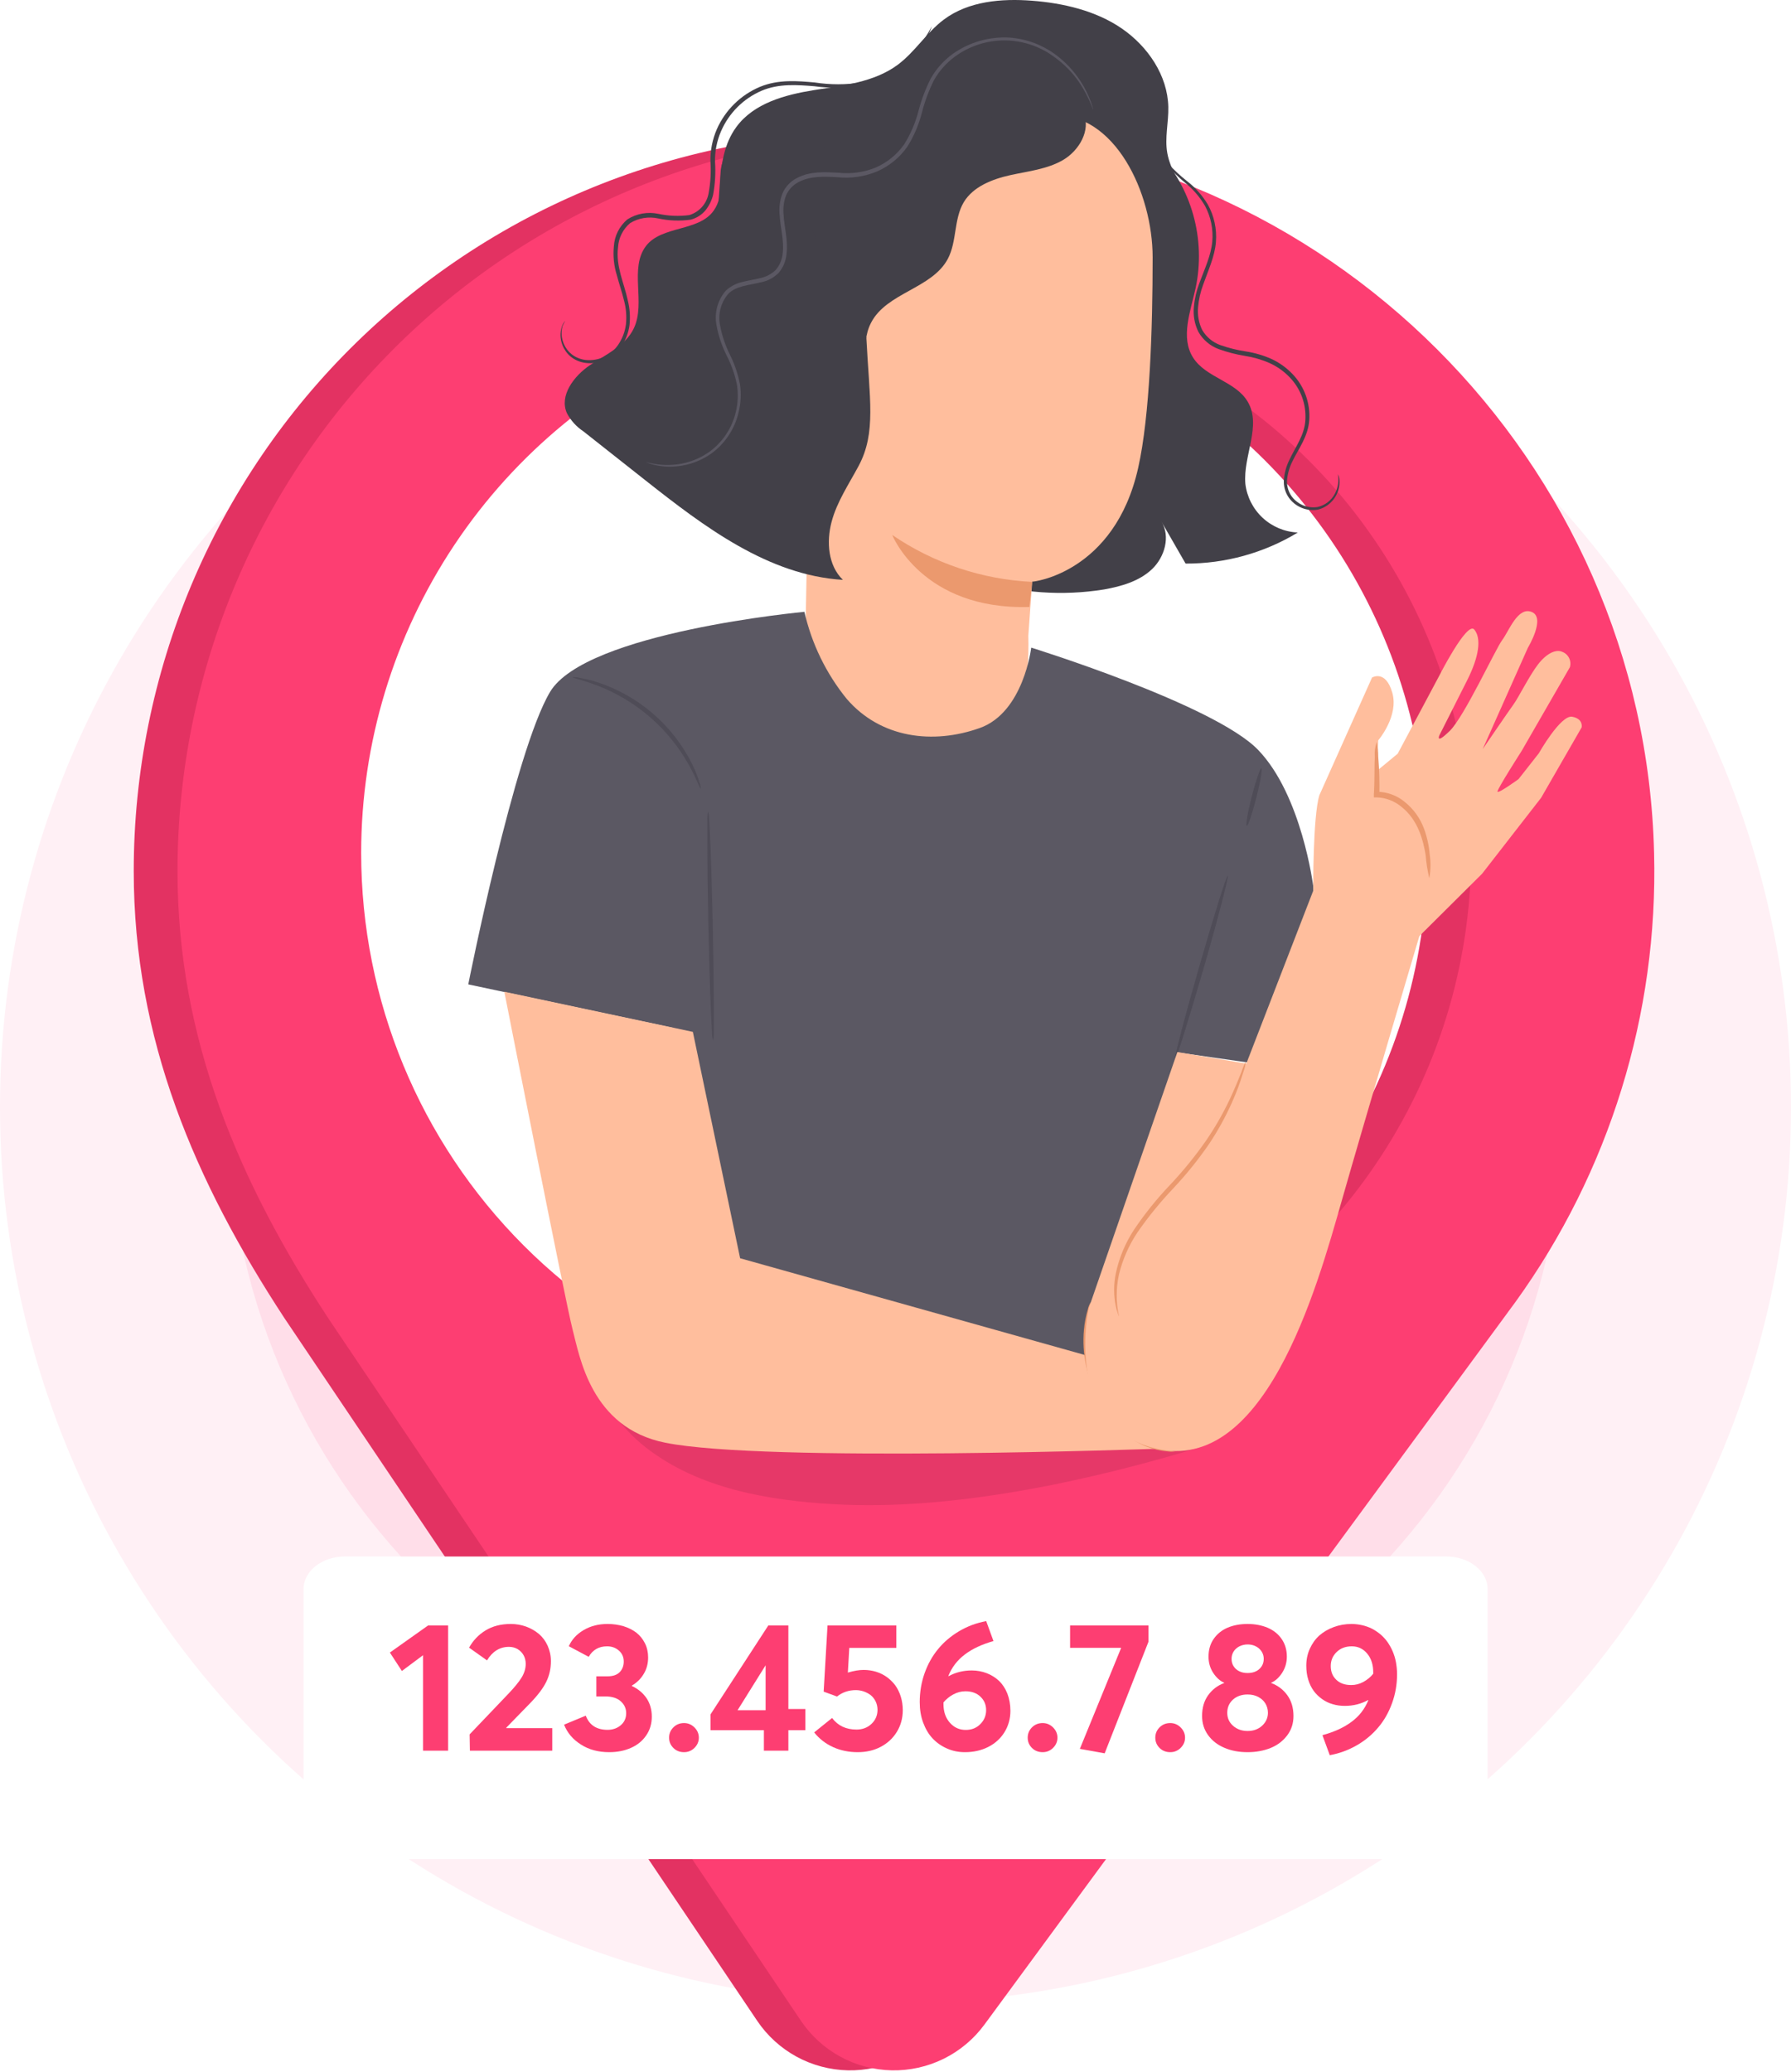 <svg width="441" height="510" viewBox="0 0 441 510" fill="none" xmlns="http://www.w3.org/2000/svg">
<circle cx="220.5" cy="272.5" r="220.5" fill="#FFF0F5"/>
<path d="M385 272.5C385 363.351 311.351 437 220.5 437C129.649 437 56 363.351 56 272.5C56 181.649 129.649 108 220.5 108C311.351 108 385 181.649 385 272.5Z" fill="#FFDEE9"/>
<circle cx="220" cy="219" r="152" fill="white"/>
<path d="M219.121 32.683C315.557 34.928 394.219 113.54 396.514 209.977C397.529 249.563 385.526 288.39 362.346 320.496L360.566 322.907L360.317 323.256L231.624 498.305C228.998 501.876 225.552 504.763 221.577 506.722C217.601 508.681 213.213 509.655 208.782 509.562C204.351 509.469 200.007 508.312 196.117 506.188C192.227 504.064 188.906 501.035 186.432 497.358L70.043 324.437C48.029 290.85 32.931 255.767 32.931 214.399C32.931 190.157 37.78 166.159 47.193 143.819C56.606 121.478 70.392 101.247 87.742 84.314C105.091 67.382 125.652 54.091 148.214 45.224C170.777 36.357 194.885 32.093 219.121 32.683ZM214.798 346.584C241.827 346.587 268.249 338.575 290.725 323.561C313.2 308.547 330.718 287.205 341.064 262.235C351.41 237.264 354.119 209.786 348.848 183.276C343.577 156.766 330.563 132.415 311.451 113.301C292.34 94.188 267.99 81.171 241.481 75.897C214.971 70.622 187.493 73.328 162.522 83.67C137.55 94.013 116.206 111.529 101.189 134.002C86.172 156.476 78.157 182.898 78.157 209.927C78.157 246.168 92.552 280.924 118.177 306.552C143.802 332.18 178.557 346.58 214.798 346.584Z" fill="#E33262"/>
<path d="M229.895 32.683C326.331 34.928 404.994 113.54 407.288 209.977C408.303 249.563 396.3 288.39 373.12 320.496L371.341 322.907L371.091 323.256L242.398 498.305C239.773 501.876 236.327 504.763 232.351 506.722C228.376 508.681 223.987 509.655 219.556 509.562C215.125 509.469 210.781 508.312 206.892 506.188C203.002 504.064 199.68 501.035 197.206 497.358L80.817 324.437C58.803 290.85 43.706 255.767 43.706 214.399C43.705 190.157 48.554 166.159 57.967 143.819C67.38 121.478 81.167 101.247 98.516 84.314C115.865 67.382 136.426 54.091 158.989 45.224C181.551 36.357 205.66 32.093 229.895 32.683ZM225.572 346.584C252.601 346.587 279.024 338.575 301.499 323.561C323.974 308.547 341.493 287.205 351.839 262.235C362.184 237.264 364.893 209.786 359.622 183.276C354.351 156.766 341.337 132.415 322.226 113.301C303.114 94.188 278.764 81.171 252.255 75.897C225.746 70.622 198.268 73.328 173.296 83.67C148.324 94.013 126.98 111.529 111.963 134.002C96.946 156.476 88.931 182.898 88.931 209.927C88.931 246.168 103.327 280.924 128.951 306.552C154.576 332.18 189.331 346.58 225.572 346.584Z" fill="#FD3E72"/>
<g opacity="0.3">
<path opacity="0.3" d="M146.959 312.997C149.154 315.475 293.659 353.634 295.838 356.111C268.137 364.558 234.318 371.907 205.353 370.227C189.042 369.296 172.099 366.387 159.13 356.344C146.161 346.301 139.111 327.33 146.959 312.997Z" fill="black"/>
</g>
<path d="M284.963 37.222C289.133 41.655 292.169 47.031 293.814 52.89C295.458 58.75 295.662 64.92 294.408 70.875C293.144 76.628 290.617 83.046 293.776 88.018C296.935 92.989 304.284 93.837 307.227 98.875C310.719 104.778 306.063 112.177 306.645 119.06C307.021 122.27 308.528 125.241 310.895 127.44C313.263 129.64 316.336 130.925 319.564 131.065C311.232 136.109 301.67 138.755 291.93 138.713C289.935 135.255 287.945 131.797 285.961 128.338C288.256 132.013 286.792 137.117 283.65 140.093C280.507 143.07 276.118 144.317 271.845 145.082C261.594 146.728 251.101 145.981 241.186 142.897C231.272 139.814 222.206 134.478 214.698 127.307" fill="#424048"/>
<path d="M168.375 73.303C170.453 69.046 173.479 65.255 175.026 60.799C178.517 51.239 175.275 39.45 181.311 31.253C185.601 25.4 193.282 23.322 200.448 22.175C207.615 21.027 215.213 20.262 221.033 15.956C225.306 12.78 228.149 7.992 232.406 4.816C238.474 0.277 246.605 -0.405 254.154 0.177C261.702 0.759 269.816 2.605 276.218 7.011C282.619 11.417 287.507 18.55 287.674 26.331C287.757 30.122 286.759 33.947 287.424 37.671C288.156 41.778 290.75 45.27 292.196 49.194C293.558 53.406 293.48 57.951 291.975 62.114C290.47 66.277 287.623 69.821 283.883 72.189L221.531 132.994C209.893 135.621 183.688 126.792 176.273 117.397C168.857 108.003 163.154 84.077 168.375 73.303Z" fill="#424048"/>
<path d="M283.816 63.327C283.816 47.547 274.588 27.595 258.876 28.277L209.161 37.571C206.849 37.673 204.66 38.638 203.025 40.276C201.391 41.914 200.43 44.105 200.332 46.417L198.17 164.735H197.838C197.838 164.735 206.817 198.72 239.805 190.656C246.356 188.993 249.781 182.243 251.443 175.11H251.759C251.842 174.245 251.892 173.447 251.959 172.632C252.943 167.299 253.361 161.876 253.206 156.454C253.921 146.927 254.154 143.02 254.154 143.153C254.154 143.286 274.455 141.091 280.258 115.136C283.134 102.367 283.816 80.868 283.816 63.327Z" fill="#FFBE9D"/>
<path d="M254.137 143.219C241.806 142.623 229.882 138.624 219.686 131.663C219.686 131.663 227.068 150.202 253.472 149.388L254.137 143.219Z" fill="#EB996E"/>
<path d="M198.071 39.832C200.981 36.507 205.553 35.193 209.876 34.179C228.542 29.833 247.659 27.718 266.823 27.878C268.619 32.068 265.726 37.022 261.835 39.334C257.945 41.645 253.206 42.127 248.767 43.108C244.327 44.089 239.638 45.918 237.311 49.759C234.833 53.932 235.648 59.386 233.403 63.675C229.512 71.058 218.323 71.989 214.482 79.438C211.572 85.041 214.099 91.775 214.083 98.093C214.079 101.299 213.392 104.467 212.067 107.386C210.742 110.306 208.81 112.909 206.399 115.022C203.988 117.135 201.155 118.71 198.087 119.642C195.02 120.573 191.789 120.84 188.61 120.423C190.461 97.944 192.301 75.47 194.13 53.001C194.496 48.412 195.011 43.374 198.071 39.832Z" fill="#424048"/>
<path d="M145.28 89.863C149.254 87.203 154.043 85.091 156.088 80.768C159.047 74.483 154.857 66.003 159.097 60.5C162.955 55.512 172.066 57.025 175.724 51.854C178.584 47.813 176.539 43.54 177.936 39.882C179.332 36.224 185.235 33.581 189.059 34.578L213.318 82.979C214.066 98.177 215.812 106.457 211.422 114.67C209.011 119.176 206.085 123.483 204.772 128.404C203.458 133.326 203.874 139.179 207.548 142.72C189.159 141.59 173.43 129.668 158.948 118.245L143.634 106.157C141.936 105.033 140.547 103.501 139.594 101.701C137.648 97.378 141.323 92.523 145.28 89.863Z" fill="#424048"/>
<path d="M159.064 113.723C159.664 114.009 160.294 114.226 160.943 114.371C162.817 114.836 164.758 114.971 166.679 114.77C169.738 114.476 172.667 113.387 175.175 111.611C178.507 109.181 180.865 105.645 181.826 101.635C182.424 99.329 182.554 96.926 182.209 94.568C181.716 92.084 180.9 89.674 179.781 87.402C178.582 85.033 177.736 82.501 177.27 79.887C177.028 78.549 177.087 77.174 177.444 75.863C177.8 74.551 178.446 73.335 179.332 72.305C181.294 70.326 184.453 70.21 187.463 69.462C189.093 69.132 190.588 68.322 191.753 67.134C192.846 65.831 193.514 64.223 193.665 62.528C194.097 59.203 193.099 55.877 192.933 52.768C192.781 51.19 192.992 49.597 193.548 48.113C194.169 46.667 195.283 45.489 196.691 44.787C199.584 43.274 202.976 43.44 206.251 43.623C209.574 43.966 212.93 43.468 216.011 42.177C218.985 40.867 221.544 38.768 223.41 36.108C225.041 33.515 226.253 30.681 227.002 27.711C227.708 24.974 228.694 22.316 229.945 19.78C231.238 17.483 233.007 15.488 235.132 13.928C238.661 11.343 242.921 9.95 247.295 9.95C251.669 9.95 255.929 11.343 259.458 13.928C261.906 15.644 264.029 17.784 265.726 20.246C267.143 22.374 268.303 24.663 269.184 27.063C269.173 26.893 269.139 26.725 269.085 26.564C268.985 26.248 268.869 25.749 268.636 25.151C267.987 23.344 267.127 21.619 266.075 20.013C264.405 17.435 262.281 15.182 259.807 13.362C256.535 10.972 252.658 9.548 248.617 9.255C243.646 8.961 238.722 10.362 234.65 13.229C232.404 14.852 230.532 16.938 229.163 19.348C227.869 21.933 226.85 24.647 226.121 27.445C225.377 30.307 224.2 33.038 222.629 35.543C220.859 38.035 218.445 40 215.646 41.229C212.714 42.422 209.53 42.862 206.384 42.509C203.059 42.343 199.517 42.11 196.292 43.79C194.655 44.597 193.363 45.966 192.65 47.647C192.028 49.278 191.789 51.03 191.952 52.768C192.152 56.094 193.116 59.286 192.717 62.362C192.59 63.842 192.009 65.248 191.054 66.386C190.019 67.417 188.709 68.127 187.28 68.431C185.833 68.813 184.32 68.996 182.824 69.395C181.281 69.734 179.857 70.48 178.7 71.557C177.717 72.697 177 74.043 176.603 75.495C176.206 76.948 176.139 78.471 176.406 79.953C176.895 82.657 177.78 85.273 179.033 87.718C180.153 89.932 180.969 92.286 181.46 94.718C181.806 96.966 181.705 99.26 181.161 101.469C180.244 105.313 178.008 108.713 174.843 111.079C172.429 112.833 169.608 113.943 166.646 114.305C164.105 114.605 161.529 114.407 159.064 113.723Z" fill="#5B5863"/>
<path d="M139.178 78.956C138.812 79.359 138.535 79.835 138.363 80.353C137.859 81.862 137.912 83.502 138.513 84.975C138.932 86.05 139.612 87.005 140.492 87.751C141.568 88.626 142.872 89.174 144.249 89.331C145.918 89.534 147.611 89.273 149.142 88.579C150.673 87.883 151.983 86.781 152.929 85.391C154.033 83.788 154.745 81.948 155.007 80.02C155.229 77.948 155.077 75.853 154.558 73.835C153.677 69.695 151.582 65.521 152.18 60.866C152.246 59.723 152.543 58.606 153.055 57.583C153.567 56.559 154.282 55.651 155.157 54.913C157.227 53.651 159.706 53.24 162.073 53.766C164.701 54.336 167.408 54.438 170.071 54.065C171.486 53.7 172.753 52.904 173.696 51.787C174.598 50.659 175.245 49.349 175.591 47.947C176.089 45.25 176.245 42.502 176.057 39.766C176.018 37.206 176.523 34.668 177.537 32.317C179.467 27.841 183.036 24.272 187.513 22.341C191.786 20.512 196.392 20.894 200.532 21.227C204.447 21.782 208.426 21.714 212.32 21.027C215.52 20.314 218.541 18.956 221.199 17.037C223.201 15.608 224.978 13.888 226.47 11.932C227.775 10.298 228.782 8.446 229.446 6.462C228.49 8.29 227.378 10.031 226.121 11.666C222.584 16.058 217.648 19.104 212.137 20.296C208.314 20.889 204.422 20.889 200.598 20.296C196.458 19.93 191.686 19.481 187.114 21.377C182.378 23.372 178.583 27.101 176.506 31.802C175.43 34.282 174.892 36.963 174.926 39.666C175.113 42.313 174.962 44.972 174.477 47.581C174.257 48.823 173.698 49.98 172.862 50.925C172.026 51.87 170.945 52.565 169.739 52.935C167.202 53.273 164.626 53.171 162.123 52.635C159.494 52.068 156.746 52.557 154.475 53.999C153.498 54.823 152.699 55.838 152.128 56.982C151.556 58.125 151.223 59.373 151.15 60.65C150.919 63.013 151.162 65.398 151.864 67.666C152.446 69.861 153.161 71.906 153.644 73.934C154.169 75.849 154.333 77.846 154.126 79.82C153.9 81.608 153.256 83.316 152.247 84.809C151.387 86.106 150.189 87.145 148.783 87.813C147.377 88.481 145.815 88.753 144.266 88.6C142.994 88.472 141.783 87.988 140.774 87.203C139.933 86.532 139.27 85.664 138.846 84.675C138.236 83.288 138.118 81.733 138.513 80.269C138.712 79.82 138.934 79.382 139.178 78.956Z" fill="#424048"/>
<path d="M329.424 116.716C329.734 118.336 329.482 120.013 328.709 121.471C328.28 122.311 327.669 123.045 326.922 123.62C326.174 124.195 325.308 124.597 324.386 124.796C323.163 124.98 321.913 124.819 320.776 124.332C319.64 123.844 318.661 123.049 317.951 122.036C317.158 120.846 316.794 119.421 316.921 117.996C317.089 116.424 317.545 114.896 318.267 113.49C319.664 110.547 322.108 107.471 322.374 103.397C322.517 101.336 322.229 99.267 321.528 97.323C320.826 95.379 319.727 93.603 318.301 92.108C316.805 90.527 315.022 89.246 313.046 88.333C311.021 87.439 308.885 86.818 306.695 86.488C304.584 86.165 302.508 85.647 300.493 84.941C298.61 84.265 297.026 82.946 296.02 81.217C295.165 79.469 294.813 77.517 295.006 75.58C295.172 73.68 295.597 71.812 296.27 70.027C297.517 66.502 299.113 63.11 299.396 59.602C299.662 56.373 298.962 53.137 297.384 50.307C296.023 48.048 294.246 46.068 292.146 44.471C290.623 43.257 289.189 41.935 287.857 40.514C286.759 39.278 285.927 37.829 285.412 36.258C285.412 36.258 285.412 36.374 285.412 36.59C285.455 36.914 285.533 37.231 285.645 37.538C286.051 38.725 286.677 39.825 287.491 40.78C288.787 42.264 290.2 43.643 291.714 44.904C293.717 46.498 295.408 48.448 296.702 50.657C298.151 53.367 298.775 56.441 298.498 59.502C298.199 62.828 296.636 66.153 295.322 69.678C294.603 71.545 294.15 73.504 293.975 75.497C293.753 77.628 294.14 79.779 295.089 81.699C296.207 83.647 297.972 85.142 300.077 85.922C302.156 86.672 304.299 87.228 306.479 87.585C308.581 87.902 310.633 88.495 312.581 89.348C314.454 90.192 316.148 91.388 317.569 92.873C318.905 94.261 319.938 95.912 320.602 97.721C321.266 99.53 321.547 101.457 321.427 103.381C321.227 107.105 318.949 110.032 317.503 113.157C316.748 114.67 316.286 116.312 316.139 117.996C316.003 119.601 316.439 121.203 317.37 122.518C318.17 123.627 319.267 124.489 320.534 125.003C321.802 125.518 323.189 125.665 324.536 125.428C326.144 125.018 327.556 124.051 328.52 122.7C329.485 121.349 329.941 119.7 329.807 118.046C329.764 117.582 329.634 117.131 329.424 116.716Z" fill="#424048"/>
<path d="M323.355 218.107C323.355 218.107 320.562 195.744 309.788 184.571C299.013 173.397 253.921 159.397 253.921 159.397C253.921 159.397 252.059 175.343 241.251 179.183C229.795 183.274 216.859 181.744 208.479 172.001C203.411 165.756 199.85 158.428 198.071 150.585C198.071 150.585 144.216 155.573 135.437 170.305C126.658 185.036 115.302 242.283 115.302 242.283L165.648 252.974L158.798 351.506H292.512L289.902 259.026L326.315 264.23L323.355 218.107Z" fill="#5B5863"/>
<path d="M175.574 256.133C175.733 255.407 175.794 254.664 175.757 253.922C175.757 252.492 175.757 250.413 175.757 247.869C175.757 242.748 175.674 235.698 175.508 227.917C175.342 220.136 175.142 213.069 174.926 207.965C174.826 205.404 174.726 203.342 174.627 201.912C174.639 201.165 174.544 200.421 174.344 199.701C174.198 200.428 174.142 201.171 174.178 201.912C174.178 203.342 174.178 205.421 174.178 207.965C174.178 213.086 174.261 220.136 174.427 227.917C174.593 235.698 174.793 242.765 175.009 247.869C175.109 250.413 175.225 252.475 175.308 253.905C175.289 254.657 175.379 255.407 175.574 256.133Z" fill="#4F4C57"/>
<path d="M302.305 215.563C301.989 215.48 298.847 225.539 295.289 237.893C291.731 250.247 289.07 260.439 289.386 260.523C289.702 260.606 292.828 250.546 296.403 238.209C299.978 225.872 302.605 215.663 302.305 215.563Z" fill="#4F4C57"/>
<path d="M140.99 166.68C140.99 166.879 143.385 167.328 147.059 168.725C156.697 172.414 164.719 179.393 169.705 188.428C171.601 191.87 172.382 194.214 172.582 194.148C172.541 193.577 172.412 193.016 172.199 192.485C171.733 190.971 171.143 189.497 170.437 188.079C168.097 183.374 164.85 179.178 160.884 175.731C156.918 172.284 152.31 169.655 147.325 167.993C145.825 167.484 144.284 167.1 142.72 166.846C142.158 166.685 141.572 166.628 140.99 166.68Z" fill="#4F4C57"/>
<path d="M310.586 189.076C310.286 189.076 309.222 192.119 308.225 196.027C307.227 199.934 306.678 203.176 306.994 203.259C307.31 203.342 308.358 200.217 309.355 196.309C310.353 192.402 310.902 189.16 310.586 189.076Z" fill="#4F4C57"/>
<path d="M124.18 244.095C124.18 244.095 139.261 320.679 140.99 327.23C142.72 333.781 145.496 351.422 163.769 355.08C188.427 360.068 285.246 356.56 285.246 356.56L266.956 333.449L182.242 309.689L170.603 253.972L124.18 244.095Z" fill="#FFBE9D"/>
<path d="M268.569 320.513C268.233 321.056 267.991 321.652 267.854 322.275C267.358 323.945 267.035 325.661 266.89 327.396C266.38 333.158 267.583 338.943 270.348 344.023C271.819 346.854 273.684 349.463 275.885 351.771C277.714 353.646 279.918 355.114 282.353 356.078C283.988 356.695 285.7 357.081 287.441 357.225C288.074 357.328 288.72 357.328 289.353 357.225C287.086 356.806 284.861 356.189 282.702 355.38C280.433 354.361 278.387 352.903 276.683 351.09C274.61 348.825 272.833 346.305 271.396 343.591C268.733 338.672 267.468 333.117 267.738 327.529C267.904 323.14 268.785 320.579 268.569 320.513Z" fill="#EB996E"/>
<path d="M349.643 229.879C349.643 229.879 335.992 275.819 330.339 295.672C324.32 316.755 311.168 364.641 283.135 356.144C261.802 349.66 268.071 322.026 268.071 322.026L289.902 258.943L306.878 261.786L323.355 219.238L349.643 229.879Z" fill="#FFBE9D"/>
<path d="M275.536 324.021C274.774 320.599 274.774 317.051 275.536 313.629C276.438 309.947 277.98 306.452 280.092 303.304C282.754 299.461 285.712 295.831 288.937 292.447C292.177 289.001 295.146 285.31 297.816 281.406C299.95 278.185 301.813 274.793 303.386 271.264C304.45 268.891 305.361 266.453 306.113 263.964C306.458 263.067 306.682 262.128 306.778 261.171C306.349 262.023 305.988 262.907 305.697 263.815C305.032 265.478 304.035 267.972 302.638 270.915C300.988 274.354 299.076 277.662 296.918 280.808C294.235 284.635 291.279 288.264 288.073 291.665C284.806 295.093 281.835 298.792 279.194 302.722C277.043 306.015 275.526 309.68 274.721 313.53C274.202 316.12 274.202 318.787 274.721 321.377C274.854 322.075 275.049 322.759 275.303 323.423C275.351 323.632 275.429 323.834 275.536 324.021Z" fill="#EB996E"/>
<path d="M323.355 219.238C323.355 219.238 323.255 200.948 324.868 195.727L337.837 166.763C337.837 166.763 341.163 164.718 342.825 170.487C344.488 176.257 339.367 182.21 339.367 182.21L338.968 189.791L344.156 185.502L354.248 166.58C354.248 166.58 361.215 152.796 363.011 154.941C364.806 157.086 364.224 161.592 361.231 167.495L354.414 180.996C354.414 180.996 353.384 183.39 356.958 179.915C360.533 176.44 368.298 159.613 369.911 157.502C371.524 155.39 373.718 149.188 377.193 150.635C380.668 152.081 376.212 159.431 376.212 159.431L365.089 184.371C365.089 184.371 371.54 174.927 372.704 173.331C373.868 171.734 376.562 166.331 378.673 163.571C380.785 160.811 383.096 159.746 384.626 160.412C385.372 160.68 385.988 161.224 386.347 161.932C386.705 162.64 386.779 163.458 386.554 164.219L374.666 184.837C374.666 184.837 368.73 194.098 368.73 194.813C368.73 195.528 373.918 191.753 373.918 191.753L378.906 185.402C378.906 185.402 384.293 175.891 387.12 176.407C389.946 176.922 389.448 179.034 389.448 179.034L379.471 196.359L364.939 215.048L349.41 230.478L340.431 227.585L323.355 219.238Z" fill="#FFBE9D"/>
<path d="M351.937 216.145C351.485 214.271 351.185 212.364 351.039 210.442C350.457 207.017 349.277 201.879 345.07 198.571C343.37 197.152 341.247 196.339 339.034 196.259H338.286V195.461C338.519 191.903 338.386 188.511 338.519 186.267C338.412 185.031 338.582 183.787 339.018 182.625C339.249 183.82 339.366 185.033 339.367 186.25C339.622 189.386 339.716 192.532 339.65 195.677L338.968 194.879C341.516 194.873 343.984 195.768 345.935 197.407C348.065 199.126 349.691 201.39 350.64 203.958C351.386 206.003 351.856 208.139 352.037 210.309C352.325 212.247 352.291 214.219 351.937 216.145Z" fill="#EB996E"/>
<g filter="url(#filter0_d)">
<path d="M84.931 379.089H356.104C361.738 379.089 366.304 382.694 366.304 387.141V445.514C366.304 449.961 361.738 453.566 356.104 453.566H84.931C79.298 453.566 74.731 449.961 74.731 445.514V387.141C74.731 382.694 79.298 379.089 84.931 379.089Z" fill="white"/>
</g>
<path d="M104.164 430.882H110.342V400.074H105.399L96 406.735L98.957 411.271L104.164 407.392V430.882Z" fill="#FD3E72"/>
<path d="M124.661 425.339V425.229L130.508 419.225C132.45 417.231 133.774 415.456 134.524 413.9C135.274 412.367 135.649 410.679 135.649 408.861C135.649 407.48 135.362 406.209 134.833 405.026C134.303 403.865 133.575 402.9 132.67 402.133C131.744 401.367 130.707 400.775 129.515 400.337C128.324 399.92 127.088 399.701 125.786 399.701C123.315 399.701 121.241 400.249 119.542 401.301C117.821 402.353 116.475 403.777 115.505 405.53L119.917 408.663C121.263 406.45 123.073 405.333 125.323 405.333C126.117 405.333 126.823 405.53 127.441 405.88C128.059 406.253 128.567 406.757 128.92 407.392C129.273 408.028 129.449 408.729 129.449 409.518C129.449 410.679 129.096 411.797 128.434 412.892C127.75 413.988 126.713 415.259 125.301 416.749L115.637 426.873L115.703 430.882H135.98V425.339H124.661Z" fill="#FD3E72"/>
<path d="M155.595 414.974V414.865C156.853 414.12 157.823 413.155 158.53 411.95C159.236 410.767 159.589 409.43 159.589 407.94C159.589 406.669 159.324 405.486 158.794 404.434C158.265 403.382 157.559 402.528 156.676 401.827C155.772 401.147 154.712 400.622 153.521 400.249C152.307 399.898 151.006 399.701 149.616 399.701C147.365 399.701 145.401 400.205 143.702 401.213C141.981 402.221 140.768 403.558 140.062 405.179L144.96 407.787C145.931 406.078 147.453 405.201 149.483 405.201C150.631 405.201 151.601 405.552 152.396 406.253C153.19 406.954 153.587 407.853 153.587 408.948C153.587 410.022 153.234 410.898 152.572 411.578C151.888 412.257 150.895 412.586 149.572 412.586H146.836V417.538H149.064C150.697 417.538 151.954 417.932 152.837 418.721C153.72 419.51 154.183 420.474 154.183 421.657C154.183 422.906 153.72 423.892 152.837 424.637C151.954 425.382 150.873 425.755 149.594 425.755C146.902 425.755 145.115 424.594 144.232 422.271L138.893 424.484C139.687 426.5 141.055 428.122 143.041 429.371C145.004 430.641 147.321 431.255 150.013 431.255C151.999 431.255 153.808 430.904 155.396 430.181C156.985 429.48 158.221 428.45 159.125 427.114C160.03 425.799 160.493 424.265 160.493 422.512C160.493 420.759 160.052 419.247 159.191 417.954C158.309 416.683 157.117 415.675 155.595 414.974Z" fill="#FD3E72"/>
<path d="M168.436 431.255C169.429 431.255 170.29 430.904 170.996 430.203C171.702 429.502 172.077 428.669 172.077 427.683C172.077 426.719 171.702 425.865 170.996 425.163C170.29 424.462 169.429 424.09 168.436 424.09C167.399 424.09 166.517 424.44 165.811 425.141C165.105 425.843 164.752 426.697 164.752 427.683C164.752 428.691 165.105 429.524 165.811 430.225C166.517 430.926 167.399 431.255 168.436 431.255Z" fill="#FD3E72"/>
<path d="M188.095 430.882H194.119V425.843H198.311V420.627H194.119V400.074H189.177L174.945 421.964V425.843H188.095V430.882ZM181.609 420.934L188.515 409.869V420.934H181.609Z" fill="#FD3E72"/>
<path d="M212.653 411.008C211.549 411.008 210.248 411.227 208.769 411.665L209.122 405.596H220.706V400.074H203.761L202.812 416.355L206.1 417.56C207.423 416.508 208.968 415.982 210.755 415.982C211.373 415.982 212.013 416.092 212.631 416.289C213.248 416.508 213.822 416.793 214.352 417.187C214.859 417.582 215.278 418.108 215.587 418.721C215.896 419.357 216.073 420.058 216.073 420.825C216.073 422.205 215.565 423.367 214.594 424.287C213.601 425.229 212.366 425.689 210.888 425.689C208.328 425.689 206.32 424.747 204.886 422.841L200.473 426.39C201.753 427.99 203.32 429.195 205.173 430.028C207.026 430.861 209.034 431.255 211.196 431.255C213.27 431.255 215.146 430.839 216.823 429.962C218.5 429.086 219.846 427.859 220.816 426.281C221.787 424.703 222.295 422.906 222.295 420.912C222.295 419.729 222.118 418.59 221.787 417.538C221.456 416.486 220.993 415.566 220.419 414.777C219.823 413.988 219.117 413.309 218.323 412.739C217.529 412.169 216.646 411.753 215.675 411.446C214.705 411.161 213.69 411.008 212.653 411.008Z" fill="#FD3E72"/>
<path d="M239.284 411.139C237.188 411.139 235.29 411.622 233.591 412.542L233.503 412.52C234.364 410.373 235.71 408.62 237.563 407.217C239.416 405.815 241.755 404.719 244.623 403.908L242.836 399C240.431 399.438 238.203 400.271 236.173 401.476C234.143 402.681 232.4 404.149 230.988 405.88C229.554 407.612 228.451 409.606 227.656 411.841C226.862 414.098 226.465 416.464 226.465 418.918C226.465 420.737 226.73 422.424 227.303 423.958C227.877 425.514 228.649 426.829 229.642 427.88C230.635 428.932 231.826 429.765 233.194 430.357C234.562 430.97 236.019 431.255 237.607 431.255C239.703 431.255 241.601 430.839 243.3 429.984C244.999 429.129 246.344 427.924 247.315 426.369C248.286 424.813 248.794 423.038 248.794 421.066C248.794 419.532 248.529 418.108 248.043 416.837C247.536 415.566 246.852 414.536 245.991 413.703C245.109 412.892 244.116 412.257 242.969 411.819C241.821 411.38 240.586 411.139 239.284 411.139ZM237.784 425.777C236.239 425.777 234.959 425.207 233.9 424.024C232.841 422.841 232.312 421.307 232.312 419.422V419.006C232.974 418.217 233.768 417.56 234.739 417.034C235.688 416.53 236.68 416.267 237.717 416.267C239.24 416.267 240.475 416.705 241.402 417.582C242.329 418.458 242.814 419.554 242.814 420.912C242.814 422.271 242.329 423.41 241.38 424.353C240.431 425.317 239.24 425.777 237.784 425.777Z" fill="#FD3E72"/>
<path d="M256.737 431.255C257.73 431.255 258.59 430.904 259.296 430.203C260.002 429.502 260.377 428.669 260.377 427.683C260.377 426.719 260.002 425.865 259.296 425.163C258.59 424.462 257.73 424.09 256.737 424.09C255.7 424.09 254.817 424.44 254.111 425.141C253.405 425.843 253.052 426.697 253.052 427.683C253.052 428.691 253.405 429.524 254.111 430.225C254.817 430.926 255.7 431.255 256.737 431.255Z" fill="#FD3E72"/>
<path d="M263.488 400.074V405.574H276.065L265.893 430.444L272.005 431.54L282.794 404.062V400.074H263.488Z" fill="#FD3E72"/>
<path d="M288.156 431.255C289.149 431.255 290.009 430.904 290.715 430.203C291.421 429.502 291.796 428.669 291.796 427.683C291.796 426.719 291.421 425.865 290.715 425.163C290.009 424.462 289.149 424.09 288.156 424.09C287.119 424.09 286.236 424.44 285.53 425.141C284.824 425.843 284.471 426.697 284.471 427.683C284.471 428.691 284.824 429.524 285.53 430.225C286.236 430.926 287.119 431.255 288.156 431.255Z" fill="#FD3E72"/>
<path d="M313 414.229V414.163C314.037 413.725 314.942 412.892 315.714 411.709C316.464 410.526 316.861 409.211 316.861 407.743C316.861 406.1 316.442 404.653 315.604 403.426C314.765 402.199 313.618 401.279 312.162 400.643C310.705 400.03 309.051 399.701 307.197 399.701C305.366 399.701 303.733 400.008 302.299 400.6C300.865 401.213 299.717 402.133 298.857 403.361C297.996 404.588 297.577 406.056 297.577 407.743C297.577 409.211 297.952 410.548 298.725 411.731C299.497 412.914 300.401 413.725 301.438 414.163V414.229C299.806 414.843 298.504 415.829 297.489 417.231C296.474 418.633 295.989 420.343 295.989 422.359C295.989 424.112 296.474 425.667 297.445 427.026C298.416 428.384 299.74 429.436 301.438 430.159C303.137 430.904 305.057 431.255 307.197 431.255C309.293 431.255 311.191 430.904 312.912 430.203C314.611 429.502 315.957 428.45 316.972 427.092C317.986 425.733 318.494 424.155 318.494 422.359C318.494 420.343 317.986 418.633 316.972 417.231C315.957 415.829 314.633 414.843 313 414.229ZM307.197 404.741C308.322 404.741 309.271 405.092 310.021 405.749C310.772 406.428 311.169 407.283 311.169 408.291C311.169 409.321 310.794 410.153 310.065 410.811C309.315 411.468 308.367 411.775 307.197 411.775C306.425 411.775 305.741 411.643 305.145 411.337C304.549 411.052 304.086 410.635 303.755 410.11C303.402 409.584 303.248 408.97 303.248 408.291C303.248 407.655 303.402 407.064 303.733 406.516C304.064 405.99 304.527 405.552 305.145 405.223C305.763 404.916 306.447 404.741 307.197 404.741ZM307.197 426.04C305.785 426.04 304.594 425.624 303.623 424.769C302.652 423.914 302.189 422.841 302.189 421.57C302.189 420.255 302.652 419.181 303.579 418.327C304.505 417.494 305.719 417.056 307.197 417.056C308.168 417.056 309.051 417.253 309.801 417.647C310.551 418.042 311.147 418.568 311.566 419.247C311.985 419.948 312.206 420.715 312.206 421.57C312.206 422.797 311.72 423.849 310.794 424.725C309.845 425.602 308.653 426.04 307.197 426.04Z" fill="#FD3E72"/>
<path d="M332.769 399.701C331.225 399.701 329.769 399.964 328.401 400.468C327.033 400.972 325.841 401.673 324.848 402.55C323.856 403.448 323.083 404.544 322.51 405.815C321.936 407.086 321.649 408.466 321.649 409.956C321.649 411.205 321.804 412.367 322.135 413.418C322.443 414.47 322.907 415.39 323.48 416.179C324.054 416.968 324.76 417.625 325.554 418.195C326.349 418.765 327.209 419.181 328.158 419.444C329.085 419.729 330.078 419.861 331.137 419.861C333.233 419.861 335.152 419.378 336.895 418.414L336.939 418.436C336.057 420.627 334.667 422.402 332.791 423.783C330.916 425.185 328.533 426.281 325.621 427.07L327.43 432C329.835 431.562 332.063 430.729 334.115 429.546C336.167 428.363 337.91 426.894 339.367 425.163C340.823 423.454 341.948 421.46 342.764 419.203C343.581 416.968 344 414.58 344 412.06C344 411.03 343.89 410.022 343.713 409.058C343.537 408.094 343.25 407.217 342.897 406.384C342.544 405.574 342.102 404.807 341.617 404.106C341.11 403.404 340.536 402.791 339.896 402.243C339.256 401.717 338.572 401.257 337.822 400.863C337.072 400.49 336.278 400.205 335.417 400.008C334.557 399.811 333.674 399.701 332.769 399.701ZM327.673 410.066C327.673 408.707 328.136 407.568 329.107 406.625C330.056 405.683 331.313 405.201 332.858 405.201C334.38 405.201 335.638 405.793 336.631 406.976C337.623 408.159 338.131 409.693 338.131 411.578V411.95C337.469 412.783 336.653 413.44 335.704 413.966C334.733 414.492 333.74 414.733 332.725 414.733C331.181 414.733 329.945 414.317 329.041 413.44C328.114 412.564 327.673 411.446 327.673 410.066Z" fill="#FD3E72"/>
<defs>
<filter id="filter0_d" x="70.731" y="379.089" width="299.573" height="82.478" filterUnits="userSpaceOnUse" color-interpolation-filters="sRGB">
<feFlood flood-opacity="0" result="BackgroundImageFix"/>
<feColorMatrix in="SourceAlpha" type="matrix" values="0 0 0 0 0 0 0 0 0 0 0 0 0 0 0 0 0 0 127 0" result="hardAlpha"/>
<feOffset dy="4"/>
<feGaussianBlur stdDeviation="2"/>
<feComposite in2="hardAlpha" operator="out"/>
<feColorMatrix type="matrix" values="0 0 0 0 0 0 0 0 0 0 0 0 0 0 0 0 0 0 0.25 0"/>
<feBlend mode="normal" in2="BackgroundImageFix" result="effect1_dropShadow"/>
<feBlend mode="normal" in="SourceGraphic" in2="effect1_dropShadow" result="shape"/>
</filter>
</defs>
</svg>
